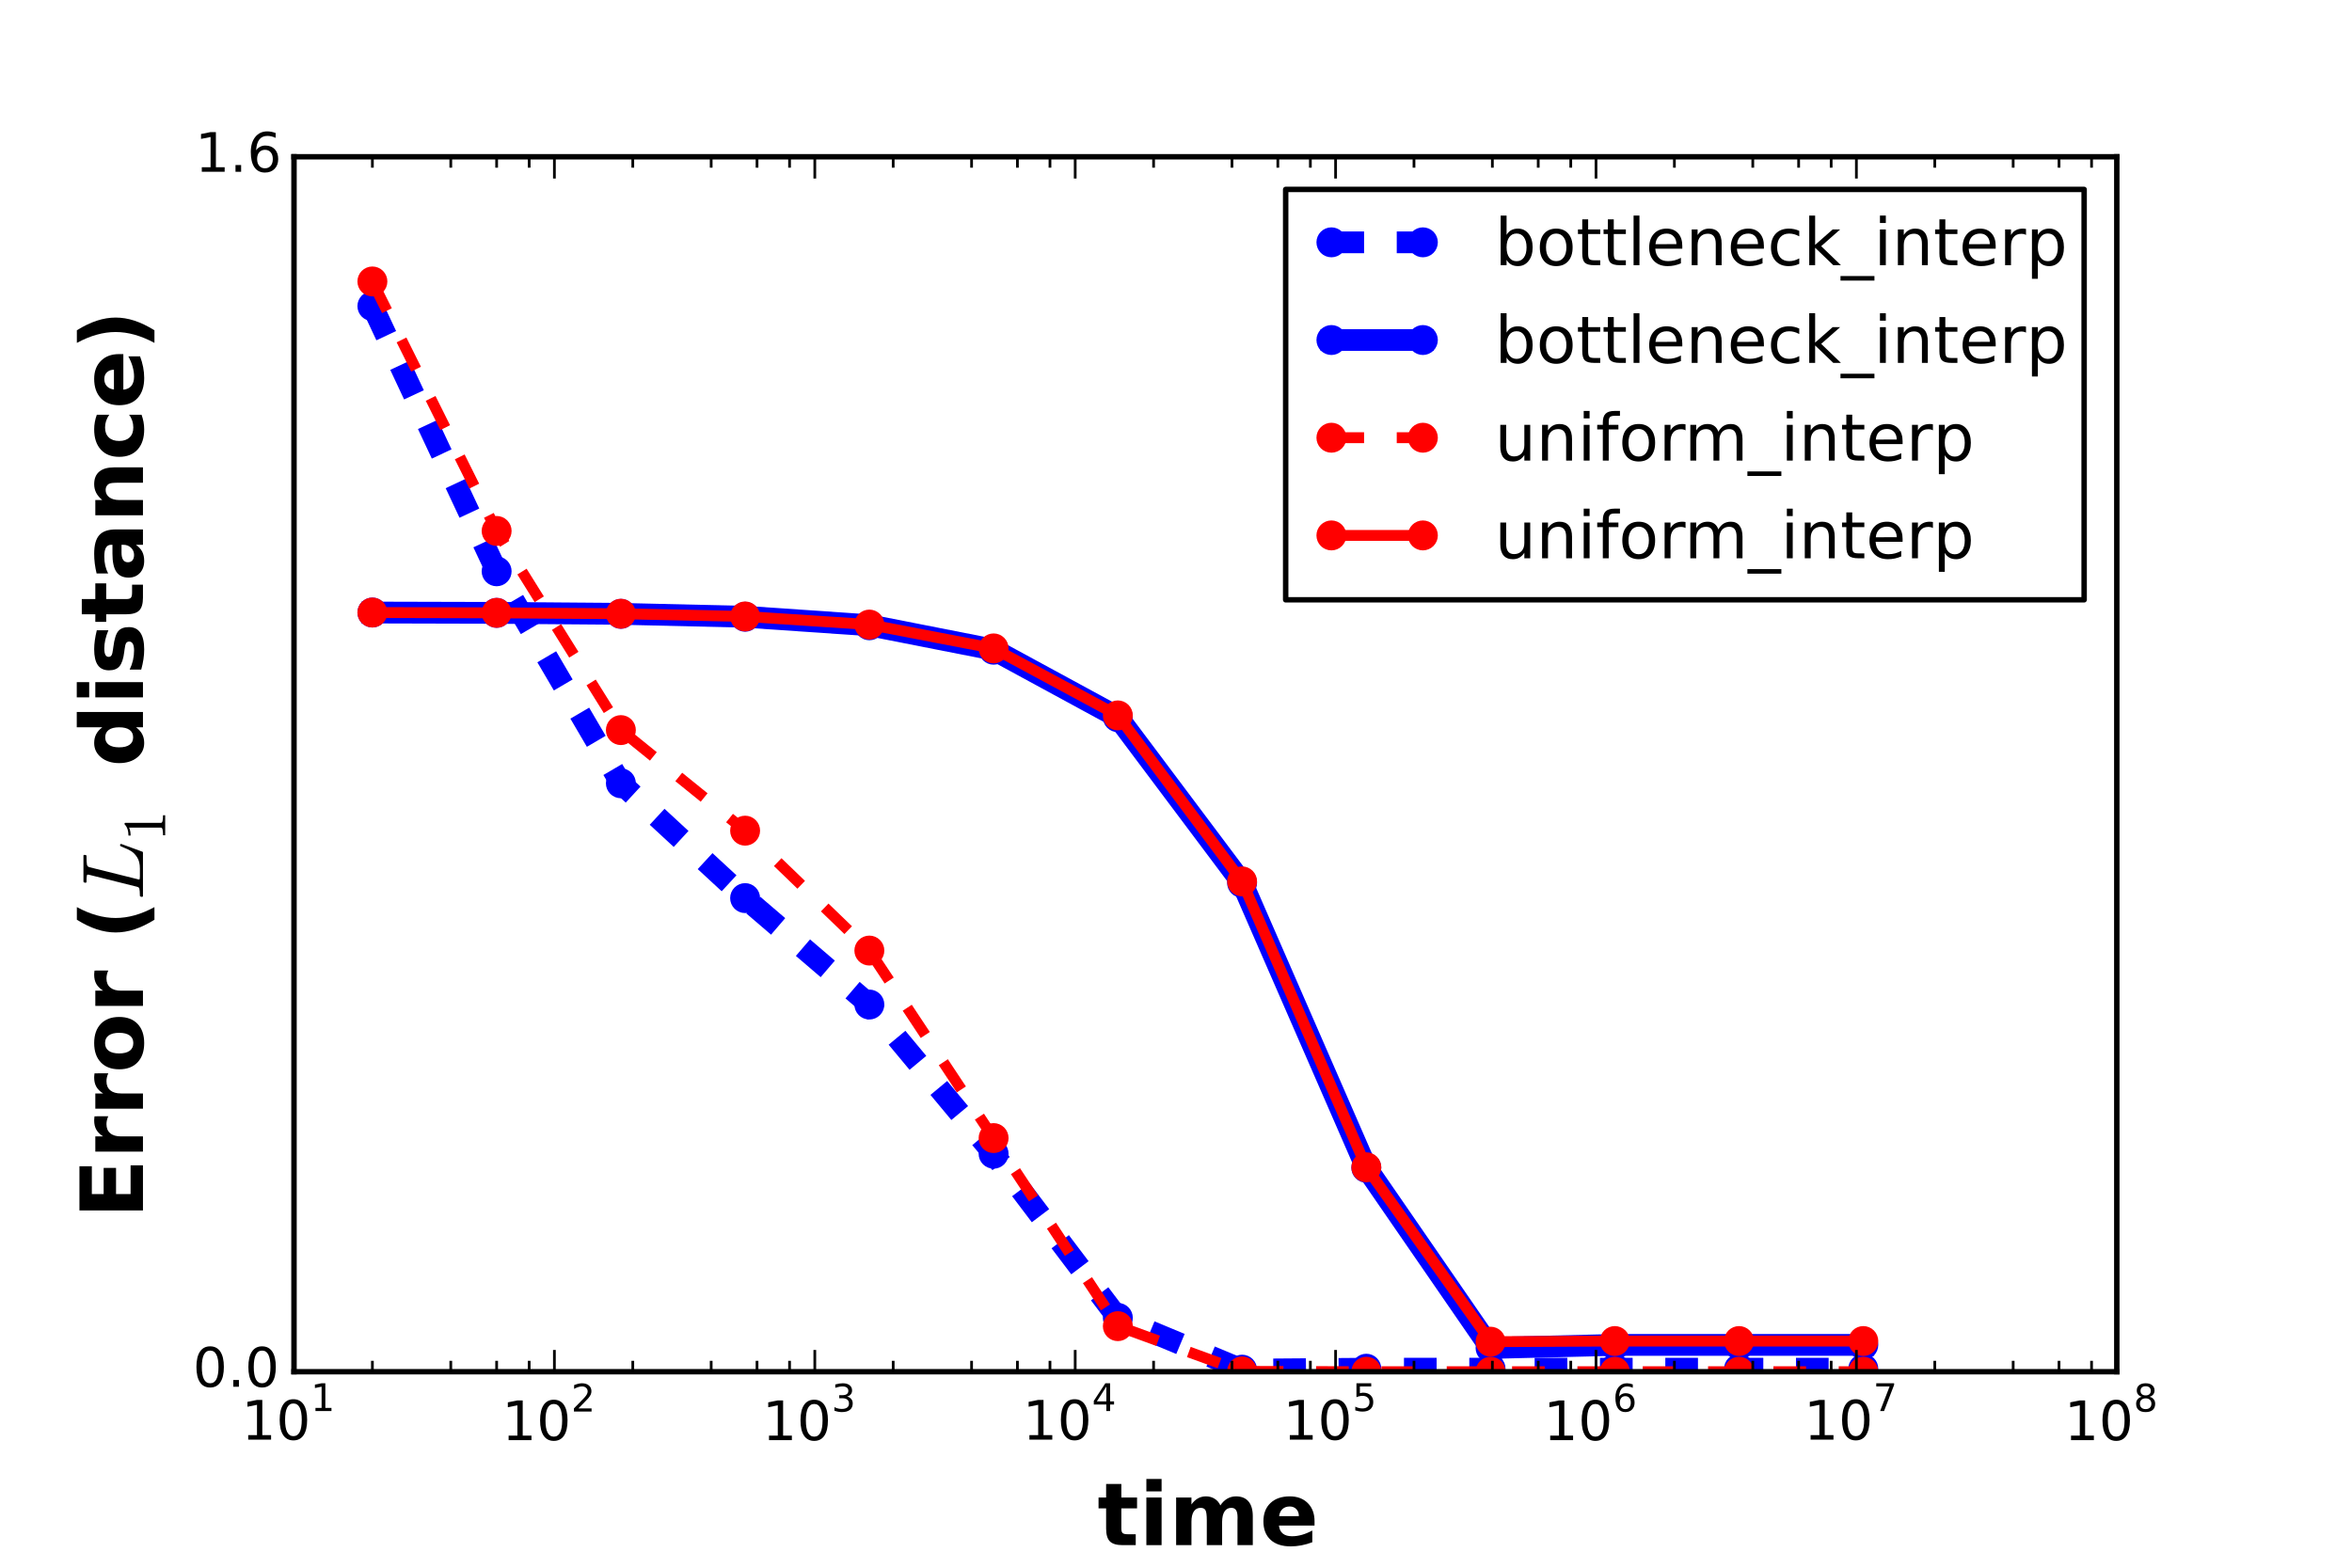 <?xml version="1.0" encoding="utf-8" standalone="no"?>
<!DOCTYPE svg PUBLIC "-//W3C//DTD SVG 1.1//EN"
  "http://www.w3.org/Graphics/SVG/1.1/DTD/svg11.dtd">
<!-- Created with matplotlib (http://matplotlib.org/) -->
<svg height="288pt" version="1.1" viewBox="0 0 432 288" width="432pt" xmlns="http://www.w3.org/2000/svg" xmlns:xlink="http://www.w3.org/1999/xlink">
 <defs>
  <style type="text/css">
*{stroke-linecap:butt;stroke-linejoin:round;}
  </style>
 </defs>
 <g id="figure_1">
  <g id="patch_1">
   <path d="
M0 288
L432 288
L432 0
L0 0
z
" style="fill:#ffffff;"/>
  </g>
  <g id="axes_1">
   <g id="patch_2">
    <path d="
M54 252
L388.8 252
L388.8 28.8
L54 28.8
z
" style="fill:none;"/>
   </g>
   <g id="line2d_1">
    <path clip-path="url(#p124b8dd147)" d="
M68.398 56.235
L91.218 104.952
L114.038 143.896
L136.858 164.991
L159.678 184.545
L182.498 211.951
L205.318 242.102
L228.138 251.622
L250.958 251.448
L273.778 251.448
L296.598 251.448
L319.418 251.448
L342.238 251.448" style="fill:none;stroke:#0000ff;stroke-dasharray:6,6;stroke-dashoffset:0.0;stroke-width:4;"/>
    <defs>
     <path d="
M0 2.5
C0.663 2.5 1.299 2.237 1.768 1.768
C2.237 1.299 2.5 0.663 2.5 0
C2.5 -0.663 2.237 -1.299 1.768 -1.768
C1.299 -2.237 0.663 -2.5 0 -2.5
C-0.663 -2.5 -1.299 -2.237 -1.768 -1.768
C-2.237 -1.299 -2.5 -0.663 -2.5 0
C-2.5 0.663 -2.237 1.299 -1.768 1.768
C-1.299 2.237 -0.663 2.5 0 2.5
z
" id="m34c7c9142c" style="stroke:#0000ff;stroke-width:0.5;"/>
    </defs>
    <g clip-path="url(#p124b8dd147)">
     <use style="fill:#0000ff;stroke:#0000ff;stroke-width:0.5;" x="68.398" xlink:href="#m34c7c9142c" y="56.235"/>
     <use style="fill:#0000ff;stroke:#0000ff;stroke-width:0.5;" x="91.218" xlink:href="#m34c7c9142c" y="104.952"/>
     <use style="fill:#0000ff;stroke:#0000ff;stroke-width:0.5;" x="114.038" xlink:href="#m34c7c9142c" y="143.896"/>
     <use style="fill:#0000ff;stroke:#0000ff;stroke-width:0.5;" x="136.858" xlink:href="#m34c7c9142c" y="164.991"/>
     <use style="fill:#0000ff;stroke:#0000ff;stroke-width:0.5;" x="159.678" xlink:href="#m34c7c9142c" y="184.545"/>
     <use style="fill:#0000ff;stroke:#0000ff;stroke-width:0.5;" x="182.498" xlink:href="#m34c7c9142c" y="211.951"/>
     <use style="fill:#0000ff;stroke:#0000ff;stroke-width:0.5;" x="205.318" xlink:href="#m34c7c9142c" y="242.102"/>
     <use style="fill:#0000ff;stroke:#0000ff;stroke-width:0.5;" x="228.138" xlink:href="#m34c7c9142c" y="251.622"/>
     <use style="fill:#0000ff;stroke:#0000ff;stroke-width:0.5;" x="250.958" xlink:href="#m34c7c9142c" y="251.448"/>
     <use style="fill:#0000ff;stroke:#0000ff;stroke-width:0.5;" x="273.778" xlink:href="#m34c7c9142c" y="251.448"/>
     <use style="fill:#0000ff;stroke:#0000ff;stroke-width:0.5;" x="296.598" xlink:href="#m34c7c9142c" y="251.448"/>
     <use style="fill:#0000ff;stroke:#0000ff;stroke-width:0.5;" x="319.418" xlink:href="#m34c7c9142c" y="251.448"/>
     <use style="fill:#0000ff;stroke:#0000ff;stroke-width:0.5;" x="342.238" xlink:href="#m34c7c9142c" y="251.448"/>
    </g>
   </g>
   <g id="line2d_2">
    <path clip-path="url(#p124b8dd147)" d="
M68.398 112.53
L91.218 112.59
L114.038 112.77
L136.858 113.304
L159.678 114.868
L182.498 119.358
L205.318 131.758
L228.138 162.186
L250.958 214.533
L273.778 247.634
L296.598 247.078
L319.418 247.077
L342.238 247.077" style="fill:none;stroke:#0000ff;stroke-linecap:square;stroke-width:4;"/>
    <g clip-path="url(#p124b8dd147)">
     <use style="fill:#0000ff;stroke:#0000ff;stroke-width:0.5;" x="68.398" xlink:href="#m34c7c9142c" y="112.53"/>
     <use style="fill:#0000ff;stroke:#0000ff;stroke-width:0.5;" x="91.218" xlink:href="#m34c7c9142c" y="112.59"/>
     <use style="fill:#0000ff;stroke:#0000ff;stroke-width:0.5;" x="114.038" xlink:href="#m34c7c9142c" y="112.77"/>
     <use style="fill:#0000ff;stroke:#0000ff;stroke-width:0.5;" x="136.858" xlink:href="#m34c7c9142c" y="113.304"/>
     <use style="fill:#0000ff;stroke:#0000ff;stroke-width:0.5;" x="159.678" xlink:href="#m34c7c9142c" y="114.868"/>
     <use style="fill:#0000ff;stroke:#0000ff;stroke-width:0.5;" x="182.498" xlink:href="#m34c7c9142c" y="119.358"/>
     <use style="fill:#0000ff;stroke:#0000ff;stroke-width:0.5;" x="205.318" xlink:href="#m34c7c9142c" y="131.758"/>
     <use style="fill:#0000ff;stroke:#0000ff;stroke-width:0.5;" x="228.138" xlink:href="#m34c7c9142c" y="162.186"/>
     <use style="fill:#0000ff;stroke:#0000ff;stroke-width:0.5;" x="250.958" xlink:href="#m34c7c9142c" y="214.533"/>
     <use style="fill:#0000ff;stroke:#0000ff;stroke-width:0.5;" x="273.778" xlink:href="#m34c7c9142c" y="247.634"/>
     <use style="fill:#0000ff;stroke:#0000ff;stroke-width:0.5;" x="296.598" xlink:href="#m34c7c9142c" y="247.078"/>
     <use style="fill:#0000ff;stroke:#0000ff;stroke-width:0.5;" x="319.418" xlink:href="#m34c7c9142c" y="247.077"/>
     <use style="fill:#0000ff;stroke:#0000ff;stroke-width:0.5;" x="342.238" xlink:href="#m34c7c9142c" y="247.077"/>
    </g>
   </g>
   <g id="line2d_3">
    <path clip-path="url(#p124b8dd147)" d="
M68.398 51.706
L91.218 97.541
L114.038 134.127
L136.858 152.602
L159.678 174.63
L182.498 209.077
L205.318 243.628
L228.138 251.936
L250.958 252
L273.778 252
L296.598 252
L319.418 252
L342.238 252" style="fill:none;stroke:#ff0000;stroke-dasharray:6,6;stroke-dashoffset:0.0;stroke-width:2;"/>
    <defs>
     <path d="
M0 2.5
C0.663 2.5 1.299 2.237 1.768 1.768
C2.237 1.299 2.5 0.663 2.5 0
C2.5 -0.663 2.237 -1.299 1.768 -1.768
C1.299 -2.237 0.663 -2.5 0 -2.5
C-0.663 -2.5 -1.299 -2.237 -1.768 -1.768
C-2.237 -1.299 -2.5 -0.663 -2.5 0
C-2.5 0.663 -2.237 1.299 -1.768 1.768
C-1.299 2.237 -0.663 2.5 0 2.5
z
" id="mf078505a85" style="stroke:#ff0000;stroke-width:0.5;"/>
    </defs>
    <g clip-path="url(#p124b8dd147)">
     <use style="fill:#ff0000;stroke:#ff0000;stroke-width:0.5;" x="68.398" xlink:href="#mf078505a85" y="51.706"/>
     <use style="fill:#ff0000;stroke:#ff0000;stroke-width:0.5;" x="91.218" xlink:href="#mf078505a85" y="97.541"/>
     <use style="fill:#ff0000;stroke:#ff0000;stroke-width:0.5;" x="114.038" xlink:href="#mf078505a85" y="134.127"/>
     <use style="fill:#ff0000;stroke:#ff0000;stroke-width:0.5;" x="136.858" xlink:href="#mf078505a85" y="152.602"/>
     <use style="fill:#ff0000;stroke:#ff0000;stroke-width:0.5;" x="159.678" xlink:href="#mf078505a85" y="174.63"/>
     <use style="fill:#ff0000;stroke:#ff0000;stroke-width:0.5;" x="182.498" xlink:href="#mf078505a85" y="209.077"/>
     <use style="fill:#ff0000;stroke:#ff0000;stroke-width:0.5;" x="205.318" xlink:href="#mf078505a85" y="243.628"/>
     <use style="fill:#ff0000;stroke:#ff0000;stroke-width:0.5;" x="228.138" xlink:href="#mf078505a85" y="251.936"/>
     <use style="fill:#ff0000;stroke:#ff0000;stroke-width:0.5;" x="250.958" xlink:href="#mf078505a85" y="252"/>
     <use style="fill:#ff0000;stroke:#ff0000;stroke-width:0.5;" x="273.778" xlink:href="#mf078505a85" y="252.0"/>
     <use style="fill:#ff0000;stroke:#ff0000;stroke-width:0.5;" x="296.598" xlink:href="#mf078505a85" y="252.0"/>
     <use style="fill:#ff0000;stroke:#ff0000;stroke-width:0.5;" x="319.418" xlink:href="#mf078505a85" y="252.0"/>
     <use style="fill:#ff0000;stroke:#ff0000;stroke-width:0.5;" x="342.238" xlink:href="#mf078505a85" y="252.0"/>
    </g>
   </g>
   <g id="line2d_4">
    <path clip-path="url(#p124b8dd147)" d="
M68.398 112.528
L91.218 112.584
L114.038 112.751
L136.858 113.251
L159.678 114.742
L182.498 119.118
L205.318 131.426
L228.138 161.923
L250.958 214.443
L273.778 246.482
L296.598 246.364
L319.418 246.364
L342.238 246.364" style="fill:none;stroke:#ff0000;stroke-linecap:square;stroke-width:2;"/>
    <g clip-path="url(#p124b8dd147)">
     <use style="fill:#ff0000;stroke:#ff0000;stroke-width:0.5;" x="68.398" xlink:href="#mf078505a85" y="112.528"/>
     <use style="fill:#ff0000;stroke:#ff0000;stroke-width:0.5;" x="91.218" xlink:href="#mf078505a85" y="112.584"/>
     <use style="fill:#ff0000;stroke:#ff0000;stroke-width:0.5;" x="114.038" xlink:href="#mf078505a85" y="112.751"/>
     <use style="fill:#ff0000;stroke:#ff0000;stroke-width:0.5;" x="136.858" xlink:href="#mf078505a85" y="113.251"/>
     <use style="fill:#ff0000;stroke:#ff0000;stroke-width:0.5;" x="159.678" xlink:href="#mf078505a85" y="114.742"/>
     <use style="fill:#ff0000;stroke:#ff0000;stroke-width:0.5;" x="182.498" xlink:href="#mf078505a85" y="119.118"/>
     <use style="fill:#ff0000;stroke:#ff0000;stroke-width:0.5;" x="205.318" xlink:href="#mf078505a85" y="131.426"/>
     <use style="fill:#ff0000;stroke:#ff0000;stroke-width:0.5;" x="228.138" xlink:href="#mf078505a85" y="161.923"/>
     <use style="fill:#ff0000;stroke:#ff0000;stroke-width:0.5;" x="250.958" xlink:href="#mf078505a85" y="214.443"/>
     <use style="fill:#ff0000;stroke:#ff0000;stroke-width:0.5;" x="273.778" xlink:href="#mf078505a85" y="246.482"/>
     <use style="fill:#ff0000;stroke:#ff0000;stroke-width:0.5;" x="296.598" xlink:href="#mf078505a85" y="246.364"/>
     <use style="fill:#ff0000;stroke:#ff0000;stroke-width:0.5;" x="319.418" xlink:href="#mf078505a85" y="246.364"/>
     <use style="fill:#ff0000;stroke:#ff0000;stroke-width:0.5;" x="342.238" xlink:href="#mf078505a85" y="246.364"/>
    </g>
   </g>
   <g id="patch_3">
    <path d="
M54 28.8
L388.8 28.8" style="fill:none;stroke:#000000;stroke-linecap:square;stroke-linejoin:miter;"/>
   </g>
   <g id="patch_4">
    <path d="
M388.8 252
L388.8 28.8" style="fill:none;stroke:#000000;stroke-linecap:square;stroke-linejoin:miter;"/>
   </g>
   <g id="patch_5">
    <path d="
M54 252
L388.8 252" style="fill:none;stroke:#000000;stroke-linecap:square;stroke-linejoin:miter;"/>
   </g>
   <g id="patch_6">
    <path d="
M54 252
L54 28.8" style="fill:none;stroke:#000000;stroke-linecap:square;stroke-linejoin:miter;"/>
   </g>
   <g id="matplotlib.axis_1">
    <g id="xtick_1">
     <g id="line2d_5">
      <defs>
       <path d="
M0 0
L0 -4" id="m93b0483c22" style="stroke:#000000;stroke-width:0.5;"/>
      </defs>
      <g>
       <use style="stroke:#000000;stroke-width:0.5;" x="54.0" xlink:href="#m93b0483c22" y="252.0"/>
      </g>
     </g>
     <g id="line2d_6">
      <defs>
       <path d="
M0 0
L0 4" id="m741efc42ff" style="stroke:#000000;stroke-width:0.5;"/>
      </defs>
      <g>
       <use style="stroke:#000000;stroke-width:0.5;" x="54.0" xlink:href="#m741efc42ff" y="28.8"/>
      </g>
     </g>
     <g id="text_1">
      <!-- $\mathdefault{10^{1}}$ -->
      <defs>
       <path d="
M31.781 66.406
Q24.172 66.406 20.328 58.906
Q16.5 51.422 16.5 36.375
Q16.5 21.391 20.328 13.891
Q24.172 6.391 31.781 6.391
Q39.453 6.391 43.281 13.891
Q47.125 21.391 47.125 36.375
Q47.125 51.422 43.281 58.906
Q39.453 66.406 31.781 66.406
M31.781 74.219
Q44.047 74.219 50.516 64.516
Q56.984 54.828 56.984 36.375
Q56.984 17.969 50.516 8.266
Q44.047 -1.422 31.781 -1.422
Q19.531 -1.422 13.062 8.266
Q6.594 17.969 6.594 36.375
Q6.594 54.828 13.062 64.516
Q19.531 74.219 31.781 74.219" id="BitstreamVeraSans-Roman-30"/>
       <path d="
M12.406 8.297
L28.516 8.297
L28.516 63.922
L10.984 60.406
L10.984 69.391
L28.422 72.906
L38.281 72.906
L38.281 8.297
L54.391 8.297
L54.391 0
L12.406 0
z
" id="BitstreamVeraSans-Roman-31"/>
      </defs>
      <g transform="translate(44.35 264.52)scale(0.1 -0.1)">
       <use transform="translate(0.0 0.466)" xlink:href="#BitstreamVeraSans-Roman-31"/>
       <use transform="translate(63.623 0.466)" xlink:href="#BitstreamVeraSans-Roman-30"/>
       <use transform="translate(127.246 52.966)scale(0.7)" xlink:href="#BitstreamVeraSans-Roman-31"/>
      </g>
     </g>
    </g>
    <g id="xtick_2">
     <g id="line2d_7">
      <g>
       <use style="stroke:#000000;stroke-width:0.5;" x="101.829" xlink:href="#m93b0483c22" y="252.0"/>
      </g>
     </g>
     <g id="line2d_8">
      <g>
       <use style="stroke:#000000;stroke-width:0.5;" x="101.829" xlink:href="#m741efc42ff" y="28.8"/>
      </g>
     </g>
     <g id="text_2">
      <!-- $\mathdefault{10^{2}}$ -->
      <defs>
       <path d="
M19.188 8.297
L53.609 8.297
L53.609 0
L7.328 0
L7.328 8.297
Q12.938 14.109 22.625 23.891
Q32.328 33.688 34.812 36.531
Q39.547 41.844 41.422 45.531
Q43.312 49.219 43.312 52.781
Q43.312 58.594 39.234 62.25
Q35.156 65.922 28.609 65.922
Q23.969 65.922 18.812 64.312
Q13.672 62.703 7.812 59.422
L7.812 69.391
Q13.766 71.781 18.938 73
Q24.125 74.219 28.422 74.219
Q39.75 74.219 46.484 68.547
Q53.219 62.891 53.219 53.422
Q53.219 48.922 51.531 44.891
Q49.859 40.875 45.406 35.406
Q44.188 33.984 37.641 27.219
Q31.109 20.453 19.188 8.297" id="BitstreamVeraSans-Roman-32"/>
      </defs>
      <g transform="translate(92.179 264.62)scale(0.1 -0.1)">
       <use transform="translate(0.0 0.547)" xlink:href="#BitstreamVeraSans-Roman-31"/>
       <use transform="translate(63.623 0.547)" xlink:href="#BitstreamVeraSans-Roman-30"/>
       <use transform="translate(127.246 53.047)scale(0.7)" xlink:href="#BitstreamVeraSans-Roman-32"/>
      </g>
     </g>
    </g>
    <g id="xtick_3">
     <g id="line2d_9">
      <g>
       <use style="stroke:#000000;stroke-width:0.5;" x="149.657" xlink:href="#m93b0483c22" y="252.0"/>
      </g>
     </g>
     <g id="line2d_10">
      <g>
       <use style="stroke:#000000;stroke-width:0.5;" x="149.657" xlink:href="#m741efc42ff" y="28.8"/>
      </g>
     </g>
     <g id="text_3">
      <!-- $\mathdefault{10^{3}}$ -->
      <defs>
       <path d="
M40.578 39.312
Q47.656 37.797 51.625 33
Q55.609 28.219 55.609 21.188
Q55.609 10.406 48.188 4.484
Q40.766 -1.422 27.094 -1.422
Q22.516 -1.422 17.656 -0.516
Q12.797 0.391 7.625 2.203
L7.625 11.719
Q11.719 9.328 16.594 8.109
Q21.484 6.891 26.812 6.891
Q36.078 6.891 40.938 10.547
Q45.797 14.203 45.797 21.188
Q45.797 27.641 41.281 31.266
Q36.766 34.906 28.719 34.906
L20.219 34.906
L20.219 43.016
L29.109 43.016
Q36.375 43.016 40.234 45.922
Q44.094 48.828 44.094 54.297
Q44.094 59.906 40.109 62.906
Q36.141 65.922 28.719 65.922
Q24.656 65.922 20.016 65.031
Q15.375 64.156 9.812 62.312
L9.812 71.094
Q15.438 72.656 20.344 73.438
Q25.25 74.219 29.594 74.219
Q40.828 74.219 47.359 69.109
Q53.906 64.016 53.906 55.328
Q53.906 49.266 50.438 45.094
Q46.969 40.922 40.578 39.312" id="BitstreamVeraSans-Roman-33"/>
      </defs>
      <g transform="translate(140.007 264.62)scale(0.1 -0.1)">
       <use transform="translate(0.0 0.547)" xlink:href="#BitstreamVeraSans-Roman-31"/>
       <use transform="translate(63.623 0.547)" xlink:href="#BitstreamVeraSans-Roman-30"/>
       <use transform="translate(127.246 53.047)scale(0.7)" xlink:href="#BitstreamVeraSans-Roman-33"/>
      </g>
     </g>
    </g>
    <g id="xtick_4">
     <g id="line2d_11">
      <g>
       <use style="stroke:#000000;stroke-width:0.5;" x="197.486" xlink:href="#m93b0483c22" y="252.0"/>
      </g>
     </g>
     <g id="line2d_12">
      <g>
       <use style="stroke:#000000;stroke-width:0.5;" x="197.486" xlink:href="#m741efc42ff" y="28.8"/>
      </g>
     </g>
     <g id="text_4">
      <!-- $\mathdefault{10^{4}}$ -->
      <defs>
       <path d="
M37.797 64.312
L12.891 25.391
L37.797 25.391
z

M35.203 72.906
L47.609 72.906
L47.609 25.391
L58.016 25.391
L58.016 17.188
L47.609 17.188
L47.609 0
L37.797 0
L37.797 17.188
L4.891 17.188
L4.891 26.703
z
" id="BitstreamVeraSans-Roman-34"/>
      </defs>
      <g transform="translate(187.836 264.52)scale(0.1 -0.1)">
       <use transform="translate(0.0 0.466)" xlink:href="#BitstreamVeraSans-Roman-31"/>
       <use transform="translate(63.623 0.466)" xlink:href="#BitstreamVeraSans-Roman-30"/>
       <use transform="translate(127.246 52.966)scale(0.7)" xlink:href="#BitstreamVeraSans-Roman-34"/>
      </g>
     </g>
    </g>
    <g id="xtick_5">
     <g id="line2d_13">
      <g>
       <use style="stroke:#000000;stroke-width:0.5;" x="245.314" xlink:href="#m93b0483c22" y="252.0"/>
      </g>
     </g>
     <g id="line2d_14">
      <g>
       <use style="stroke:#000000;stroke-width:0.5;" x="245.314" xlink:href="#m741efc42ff" y="28.8"/>
      </g>
     </g>
     <g id="text_5">
      <!-- $\mathdefault{10^{5}}$ -->
      <defs>
       <path d="
M10.797 72.906
L49.516 72.906
L49.516 64.594
L19.828 64.594
L19.828 46.734
Q21.969 47.469 24.109 47.828
Q26.266 48.188 28.422 48.188
Q40.625 48.188 47.75 41.5
Q54.891 34.812 54.891 23.391
Q54.891 11.625 47.562 5.094
Q40.234 -1.422 26.906 -1.422
Q22.312 -1.422 17.547 -0.641
Q12.797 0.141 7.719 1.703
L7.719 11.625
Q12.109 9.234 16.797 8.062
Q21.484 6.891 26.703 6.891
Q35.156 6.891 40.078 11.328
Q45.016 15.766 45.016 23.391
Q45.016 31 40.078 35.438
Q35.156 39.891 26.703 39.891
Q22.75 39.891 18.812 39.016
Q14.891 38.141 10.797 36.281
z
" id="BitstreamVeraSans-Roman-35"/>
      </defs>
      <g transform="translate(235.664 264.52)scale(0.1 -0.1)">
       <use transform="translate(0.0 0.466)" xlink:href="#BitstreamVeraSans-Roman-31"/>
       <use transform="translate(63.623 0.466)" xlink:href="#BitstreamVeraSans-Roman-30"/>
       <use transform="translate(127.246 52.966)scale(0.7)" xlink:href="#BitstreamVeraSans-Roman-35"/>
      </g>
     </g>
    </g>
    <g id="xtick_6">
     <g id="line2d_15">
      <g>
       <use style="stroke:#000000;stroke-width:0.5;" x="293.143" xlink:href="#m93b0483c22" y="252.0"/>
      </g>
     </g>
     <g id="line2d_16">
      <g>
       <use style="stroke:#000000;stroke-width:0.5;" x="293.143" xlink:href="#m741efc42ff" y="28.8"/>
      </g>
     </g>
     <g id="text_6">
      <!-- $\mathdefault{10^{6}}$ -->
      <defs>
       <path d="
M33.016 40.375
Q26.375 40.375 22.484 35.828
Q18.609 31.297 18.609 23.391
Q18.609 15.531 22.484 10.953
Q26.375 6.391 33.016 6.391
Q39.656 6.391 43.531 10.953
Q47.406 15.531 47.406 23.391
Q47.406 31.297 43.531 35.828
Q39.656 40.375 33.016 40.375
M52.594 71.297
L52.594 62.312
Q48.875 64.062 45.094 64.984
Q41.312 65.922 37.594 65.922
Q27.828 65.922 22.672 59.328
Q17.531 52.734 16.797 39.406
Q19.672 43.656 24.016 45.922
Q28.375 48.188 33.594 48.188
Q44.578 48.188 50.953 41.516
Q57.328 34.859 57.328 23.391
Q57.328 12.156 50.688 5.359
Q44.047 -1.422 33.016 -1.422
Q20.359 -1.422 13.672 8.266
Q6.984 17.969 6.984 36.375
Q6.984 53.656 15.188 63.938
Q23.391 74.219 37.203 74.219
Q40.922 74.219 44.703 73.484
Q48.484 72.75 52.594 71.297" id="BitstreamVeraSans-Roman-36"/>
      </defs>
      <g transform="translate(283.493 264.62)scale(0.1 -0.1)">
       <use transform="translate(0.0 0.547)" xlink:href="#BitstreamVeraSans-Roman-31"/>
       <use transform="translate(63.623 0.547)" xlink:href="#BitstreamVeraSans-Roman-30"/>
       <use transform="translate(127.246 53.047)scale(0.7)" xlink:href="#BitstreamVeraSans-Roman-36"/>
      </g>
     </g>
    </g>
    <g id="xtick_7">
     <g id="line2d_17">
      <g>
       <use style="stroke:#000000;stroke-width:0.5;" x="340.971" xlink:href="#m93b0483c22" y="252.0"/>
      </g>
     </g>
     <g id="line2d_18">
      <g>
       <use style="stroke:#000000;stroke-width:0.5;" x="340.971" xlink:href="#m741efc42ff" y="28.8"/>
      </g>
     </g>
     <g id="text_7">
      <!-- $\mathdefault{10^{7}}$ -->
      <defs>
       <path d="
M8.203 72.906
L55.078 72.906
L55.078 68.703
L28.609 0
L18.312 0
L43.219 64.594
L8.203 64.594
z
" id="BitstreamVeraSans-Roman-37"/>
      </defs>
      <g transform="translate(331.321 264.52)scale(0.1 -0.1)">
       <use transform="translate(0.0 0.466)" xlink:href="#BitstreamVeraSans-Roman-31"/>
       <use transform="translate(63.623 0.466)" xlink:href="#BitstreamVeraSans-Roman-30"/>
       <use transform="translate(127.246 52.966)scale(0.7)" xlink:href="#BitstreamVeraSans-Roman-37"/>
      </g>
     </g>
    </g>
    <g id="xtick_8">
     <g id="line2d_19">
      <g>
       <use style="stroke:#000000;stroke-width:0.5;" x="388.8" xlink:href="#m93b0483c22" y="252.0"/>
      </g>
     </g>
     <g id="line2d_20">
      <g>
       <use style="stroke:#000000;stroke-width:0.5;" x="388.8" xlink:href="#m741efc42ff" y="28.8"/>
      </g>
     </g>
     <g id="text_8">
      <!-- $\mathdefault{10^{8}}$ -->
      <defs>
       <path d="
M31.781 34.625
Q24.75 34.625 20.719 30.859
Q16.703 27.094 16.703 20.516
Q16.703 13.922 20.719 10.156
Q24.75 6.391 31.781 6.391
Q38.812 6.391 42.859 10.172
Q46.922 13.969 46.922 20.516
Q46.922 27.094 42.891 30.859
Q38.875 34.625 31.781 34.625
M21.922 38.812
Q15.578 40.375 12.031 44.719
Q8.5 49.078 8.5 55.328
Q8.5 64.062 14.719 69.141
Q20.953 74.219 31.781 74.219
Q42.672 74.219 48.875 69.141
Q55.078 64.062 55.078 55.328
Q55.078 49.078 51.531 44.719
Q48 40.375 41.703 38.812
Q48.828 37.156 52.797 32.312
Q56.781 27.484 56.781 20.516
Q56.781 9.906 50.312 4.234
Q43.844 -1.422 31.781 -1.422
Q19.734 -1.422 13.25 4.234
Q6.781 9.906 6.781 20.516
Q6.781 27.484 10.781 32.312
Q14.797 37.156 21.922 38.812
M18.312 54.391
Q18.312 48.734 21.844 45.562
Q25.391 42.391 31.781 42.391
Q38.141 42.391 41.719 45.562
Q45.312 48.734 45.312 54.391
Q45.312 60.062 41.719 63.234
Q38.141 66.406 31.781 66.406
Q25.391 66.406 21.844 63.234
Q18.312 60.062 18.312 54.391" id="BitstreamVeraSans-Roman-38"/>
      </defs>
      <g transform="translate(379.15 264.62)scale(0.1 -0.1)">
       <use transform="translate(0.0 0.547)" xlink:href="#BitstreamVeraSans-Roman-31"/>
       <use transform="translate(63.623 0.547)" xlink:href="#BitstreamVeraSans-Roman-30"/>
       <use transform="translate(127.246 53.047)scale(0.7)" xlink:href="#BitstreamVeraSans-Roman-38"/>
      </g>
     </g>
    </g>
    <g id="xtick_9">
     <g id="line2d_21">
      <defs>
       <path d="
M0 0
L0 -2" id="m177f7580d0" style="stroke:#000000;stroke-width:0.5;"/>
      </defs>
      <g>
       <use style="stroke:#000000;stroke-width:0.5;" x="68.398" xlink:href="#m177f7580d0" y="252.0"/>
      </g>
     </g>
     <g id="line2d_22">
      <defs>
       <path d="
M0 0
L0 2" id="m5284c7e2a0" style="stroke:#000000;stroke-width:0.5;"/>
      </defs>
      <g>
       <use style="stroke:#000000;stroke-width:0.5;" x="68.398" xlink:href="#m5284c7e2a0" y="28.8"/>
      </g>
     </g>
    </g>
    <g id="xtick_10">
     <g id="line2d_23">
      <g>
       <use style="stroke:#000000;stroke-width:0.5;" x="82.796" xlink:href="#m177f7580d0" y="252.0"/>
      </g>
     </g>
     <g id="line2d_24">
      <g>
       <use style="stroke:#000000;stroke-width:0.5;" x="82.796" xlink:href="#m5284c7e2a0" y="28.8"/>
      </g>
     </g>
    </g>
    <g id="xtick_11">
     <g id="line2d_25">
      <g>
       <use style="stroke:#000000;stroke-width:0.5;" x="91.218" xlink:href="#m177f7580d0" y="252.0"/>
      </g>
     </g>
     <g id="line2d_26">
      <g>
       <use style="stroke:#000000;stroke-width:0.5;" x="91.218" xlink:href="#m5284c7e2a0" y="28.8"/>
      </g>
     </g>
    </g>
    <g id="xtick_12">
     <g id="line2d_27">
      <g>
       <use style="stroke:#000000;stroke-width:0.5;" x="97.194" xlink:href="#m177f7580d0" y="252.0"/>
      </g>
     </g>
     <g id="line2d_28">
      <g>
       <use style="stroke:#000000;stroke-width:0.5;" x="97.194" xlink:href="#m5284c7e2a0" y="28.8"/>
      </g>
     </g>
    </g>
    <g id="xtick_13">
     <g id="line2d_29">
      <g>
       <use style="stroke:#000000;stroke-width:0.5;" x="116.226" xlink:href="#m177f7580d0" y="252.0"/>
      </g>
     </g>
     <g id="line2d_30">
      <g>
       <use style="stroke:#000000;stroke-width:0.5;" x="116.226" xlink:href="#m5284c7e2a0" y="28.8"/>
      </g>
     </g>
    </g>
    <g id="xtick_14">
     <g id="line2d_31">
      <g>
       <use style="stroke:#000000;stroke-width:0.5;" x="130.624" xlink:href="#m177f7580d0" y="252.0"/>
      </g>
     </g>
     <g id="line2d_32">
      <g>
       <use style="stroke:#000000;stroke-width:0.5;" x="130.624" xlink:href="#m5284c7e2a0" y="28.8"/>
      </g>
     </g>
    </g>
    <g id="xtick_15">
     <g id="line2d_33">
      <g>
       <use style="stroke:#000000;stroke-width:0.5;" x="139.046" xlink:href="#m177f7580d0" y="252.0"/>
      </g>
     </g>
     <g id="line2d_34">
      <g>
       <use style="stroke:#000000;stroke-width:0.5;" x="139.046" xlink:href="#m5284c7e2a0" y="28.8"/>
      </g>
     </g>
    </g>
    <g id="xtick_16">
     <g id="line2d_35">
      <g>
       <use style="stroke:#000000;stroke-width:0.5;" x="145.022" xlink:href="#m177f7580d0" y="252.0"/>
      </g>
     </g>
     <g id="line2d_36">
      <g>
       <use style="stroke:#000000;stroke-width:0.5;" x="145.022" xlink:href="#m5284c7e2a0" y="28.8"/>
      </g>
     </g>
    </g>
    <g id="xtick_17">
     <g id="line2d_37">
      <g>
       <use style="stroke:#000000;stroke-width:0.5;" x="164.055" xlink:href="#m177f7580d0" y="252.0"/>
      </g>
     </g>
     <g id="line2d_38">
      <g>
       <use style="stroke:#000000;stroke-width:0.5;" x="164.055" xlink:href="#m5284c7e2a0" y="28.8"/>
      </g>
     </g>
    </g>
    <g id="xtick_18">
     <g id="line2d_39">
      <g>
       <use style="stroke:#000000;stroke-width:0.5;" x="178.453" xlink:href="#m177f7580d0" y="252.0"/>
      </g>
     </g>
     <g id="line2d_40">
      <g>
       <use style="stroke:#000000;stroke-width:0.5;" x="178.453" xlink:href="#m5284c7e2a0" y="28.8"/>
      </g>
     </g>
    </g>
    <g id="xtick_19">
     <g id="line2d_41">
      <g>
       <use style="stroke:#000000;stroke-width:0.5;" x="186.875" xlink:href="#m177f7580d0" y="252.0"/>
      </g>
     </g>
     <g id="line2d_42">
      <g>
       <use style="stroke:#000000;stroke-width:0.5;" x="186.875" xlink:href="#m5284c7e2a0" y="28.8"/>
      </g>
     </g>
    </g>
    <g id="xtick_20">
     <g id="line2d_43">
      <g>
       <use style="stroke:#000000;stroke-width:0.5;" x="192.851" xlink:href="#m177f7580d0" y="252.0"/>
      </g>
     </g>
     <g id="line2d_44">
      <g>
       <use style="stroke:#000000;stroke-width:0.5;" x="192.851" xlink:href="#m5284c7e2a0" y="28.8"/>
      </g>
     </g>
    </g>
    <g id="xtick_21">
     <g id="line2d_45">
      <g>
       <use style="stroke:#000000;stroke-width:0.5;" x="211.884" xlink:href="#m177f7580d0" y="252.0"/>
      </g>
     </g>
     <g id="line2d_46">
      <g>
       <use style="stroke:#000000;stroke-width:0.5;" x="211.884" xlink:href="#m5284c7e2a0" y="28.8"/>
      </g>
     </g>
    </g>
    <g id="xtick_22">
     <g id="line2d_47">
      <g>
       <use style="stroke:#000000;stroke-width:0.5;" x="226.281" xlink:href="#m177f7580d0" y="252.0"/>
      </g>
     </g>
     <g id="line2d_48">
      <g>
       <use style="stroke:#000000;stroke-width:0.5;" x="226.281" xlink:href="#m5284c7e2a0" y="28.8"/>
      </g>
     </g>
    </g>
    <g id="xtick_23">
     <g id="line2d_49">
      <g>
       <use style="stroke:#000000;stroke-width:0.5;" x="234.704" xlink:href="#m177f7580d0" y="252.0"/>
      </g>
     </g>
     <g id="line2d_50">
      <g>
       <use style="stroke:#000000;stroke-width:0.5;" x="234.704" xlink:href="#m5284c7e2a0" y="28.8"/>
      </g>
     </g>
    </g>
    <g id="xtick_24">
     <g id="line2d_51">
      <g>
       <use style="stroke:#000000;stroke-width:0.5;" x="240.679" xlink:href="#m177f7580d0" y="252.0"/>
      </g>
     </g>
     <g id="line2d_52">
      <g>
       <use style="stroke:#000000;stroke-width:0.5;" x="240.679" xlink:href="#m5284c7e2a0" y="28.8"/>
      </g>
     </g>
    </g>
    <g id="xtick_25">
     <g id="line2d_53">
      <g>
       <use style="stroke:#000000;stroke-width:0.5;" x="259.712" xlink:href="#m177f7580d0" y="252.0"/>
      </g>
     </g>
     <g id="line2d_54">
      <g>
       <use style="stroke:#000000;stroke-width:0.5;" x="259.712" xlink:href="#m5284c7e2a0" y="28.8"/>
      </g>
     </g>
    </g>
    <g id="xtick_26">
     <g id="line2d_55">
      <g>
       <use style="stroke:#000000;stroke-width:0.5;" x="274.11" xlink:href="#m177f7580d0" y="252.0"/>
      </g>
     </g>
     <g id="line2d_56">
      <g>
       <use style="stroke:#000000;stroke-width:0.5;" x="274.11" xlink:href="#m5284c7e2a0" y="28.8"/>
      </g>
     </g>
    </g>
    <g id="xtick_27">
     <g id="line2d_57">
      <g>
       <use style="stroke:#000000;stroke-width:0.5;" x="282.532" xlink:href="#m177f7580d0" y="252.0"/>
      </g>
     </g>
     <g id="line2d_58">
      <g>
       <use style="stroke:#000000;stroke-width:0.5;" x="282.532" xlink:href="#m5284c7e2a0" y="28.8"/>
      </g>
     </g>
    </g>
    <g id="xtick_28">
     <g id="line2d_59">
      <g>
       <use style="stroke:#000000;stroke-width:0.5;" x="288.508" xlink:href="#m177f7580d0" y="252.0"/>
      </g>
     </g>
     <g id="line2d_60">
      <g>
       <use style="stroke:#000000;stroke-width:0.5;" x="288.508" xlink:href="#m5284c7e2a0" y="28.8"/>
      </g>
     </g>
    </g>
    <g id="xtick_29">
     <g id="line2d_61">
      <g>
       <use style="stroke:#000000;stroke-width:0.5;" x="307.541" xlink:href="#m177f7580d0" y="252.0"/>
      </g>
     </g>
     <g id="line2d_62">
      <g>
       <use style="stroke:#000000;stroke-width:0.5;" x="307.541" xlink:href="#m5284c7e2a0" y="28.8"/>
      </g>
     </g>
    </g>
    <g id="xtick_30">
     <g id="line2d_63">
      <g>
       <use style="stroke:#000000;stroke-width:0.5;" x="321.939" xlink:href="#m177f7580d0" y="252.0"/>
      </g>
     </g>
     <g id="line2d_64">
      <g>
       <use style="stroke:#000000;stroke-width:0.5;" x="321.939" xlink:href="#m5284c7e2a0" y="28.8"/>
      </g>
     </g>
    </g>
    <g id="xtick_31">
     <g id="line2d_65">
      <g>
       <use style="stroke:#000000;stroke-width:0.5;" x="330.361" xlink:href="#m177f7580d0" y="252.0"/>
      </g>
     </g>
     <g id="line2d_66">
      <g>
       <use style="stroke:#000000;stroke-width:0.5;" x="330.361" xlink:href="#m5284c7e2a0" y="28.8"/>
      </g>
     </g>
    </g>
    <g id="xtick_32">
     <g id="line2d_67">
      <g>
       <use style="stroke:#000000;stroke-width:0.5;" x="336.336" xlink:href="#m177f7580d0" y="252.0"/>
      </g>
     </g>
     <g id="line2d_68">
      <g>
       <use style="stroke:#000000;stroke-width:0.5;" x="336.336" xlink:href="#m5284c7e2a0" y="28.8"/>
      </g>
     </g>
    </g>
    <g id="xtick_33">
     <g id="line2d_69">
      <g>
       <use style="stroke:#000000;stroke-width:0.5;" x="355.369" xlink:href="#m177f7580d0" y="252.0"/>
      </g>
     </g>
     <g id="line2d_70">
      <g>
       <use style="stroke:#000000;stroke-width:0.5;" x="355.369" xlink:href="#m5284c7e2a0" y="28.8"/>
      </g>
     </g>
    </g>
    <g id="xtick_34">
     <g id="line2d_71">
      <g>
       <use style="stroke:#000000;stroke-width:0.5;" x="369.767" xlink:href="#m177f7580d0" y="252.0"/>
      </g>
     </g>
     <g id="line2d_72">
      <g>
       <use style="stroke:#000000;stroke-width:0.5;" x="369.767" xlink:href="#m5284c7e2a0" y="28.8"/>
      </g>
     </g>
    </g>
    <g id="xtick_35">
     <g id="line2d_73">
      <g>
       <use style="stroke:#000000;stroke-width:0.5;" x="378.189" xlink:href="#m177f7580d0" y="252.0"/>
      </g>
     </g>
     <g id="line2d_74">
      <g>
       <use style="stroke:#000000;stroke-width:0.5;" x="378.189" xlink:href="#m5284c7e2a0" y="28.8"/>
      </g>
     </g>
    </g>
    <g id="xtick_36">
     <g id="line2d_75">
      <g>
       <use style="stroke:#000000;stroke-width:0.5;" x="384.165" xlink:href="#m177f7580d0" y="252.0"/>
      </g>
     </g>
     <g id="line2d_76">
      <g>
       <use style="stroke:#000000;stroke-width:0.5;" x="384.165" xlink:href="#m5284c7e2a0" y="28.8"/>
      </g>
     </g>
    </g>
    <g id="text_9">
     <!-- time -->
     <defs>
      <path d="
M8.406 54.688
L25.875 54.688
L25.875 0
L8.406 0
z

M8.406 75.984
L25.875 75.984
L25.875 61.719
L8.406 61.719
z
" id="BitstreamVeraSans-Bold-69"/>
      <path d="
M27.484 70.219
L27.484 54.688
L45.516 54.688
L45.516 42.188
L27.484 42.188
L27.484 19
Q27.484 15.188 29 13.844
Q30.516 12.5 35.016 12.5
L44 12.5
L44 0
L29 0
Q18.656 0 14.328 4.312
Q10.016 8.641 10.016 19
L10.016 42.188
L1.312 42.188
L1.312 54.688
L10.016 54.688
L10.016 70.219
z
" id="BitstreamVeraSans-Bold-74"/>
      <path d="
M59.078 45.609
Q62.406 50.688 66.969 53.344
Q71.531 56 77 56
Q86.422 56 91.359 50.188
Q96.297 44.391 96.297 33.297
L96.297 0
L78.719 0
L78.719 28.516
Q78.766 29.156 78.781 29.828
Q78.812 30.516 78.812 31.781
Q78.812 37.594 77.094 40.203
Q75.391 42.828 71.578 42.828
Q66.609 42.828 63.891 38.719
Q61.188 34.625 61.078 26.859
L61.078 0
L43.5 0
L43.5 28.516
Q43.5 37.594 41.938 40.203
Q40.375 42.828 36.375 42.828
Q31.344 42.828 28.609 38.703
Q25.875 34.578 25.875 26.906
L25.875 0
L8.297 0
L8.297 54.688
L25.875 54.688
L25.875 46.688
Q29.109 51.312 33.281 53.656
Q37.453 56 42.484 56
Q48.141 56 52.484 53.266
Q56.844 50.531 59.078 45.609" id="BitstreamVeraSans-Bold-6d"/>
      <path d="
M62.984 27.484
L62.984 22.516
L22.125 22.516
Q22.75 16.359 26.562 13.281
Q30.375 10.203 37.203 10.203
Q42.719 10.203 48.5 11.844
Q54.297 13.484 60.406 16.797
L60.406 3.328
Q54.203 0.984 48 -0.219
Q41.797 -1.422 35.594 -1.422
Q20.75 -1.422 12.516 6.125
Q4.297 13.672 4.297 27.297
Q4.297 40.672 12.375 48.328
Q20.453 56 34.625 56
Q47.516 56 55.25 48.234
Q62.984 40.484 62.984 27.484
M45.016 33.297
Q45.016 38.281 42.109 41.328
Q39.203 44.391 34.516 44.391
Q29.438 44.391 26.266 41.531
Q23.094 38.672 22.312 33.297
z
" id="BitstreamVeraSans-Bold-65"/>
     </defs>
     <g transform="translate(201.564 283.858)scale(0.16 -0.16)">
      <use xlink:href="#BitstreamVeraSans-Bold-74"/>
      <use x="47.803" xlink:href="#BitstreamVeraSans-Bold-69"/>
      <use x="82.08" xlink:href="#BitstreamVeraSans-Bold-6d"/>
      <use x="186.279" xlink:href="#BitstreamVeraSans-Bold-65"/>
     </g>
    </g>
   </g>
   <g id="matplotlib.axis_2">
    <g id="ytick_1">
     <g id="line2d_77">
      <defs>
       <path d="
M0 0
L4 0" id="m728421d6d4" style="stroke:#000000;stroke-width:0.5;"/>
      </defs>
      <g>
       <use style="stroke:#000000;stroke-width:0.5;" x="54.0" xlink:href="#m728421d6d4" y="252.0"/>
      </g>
     </g>
     <g id="line2d_78">
      <defs>
       <path d="
M0 0
L-4 0" id="mcb0005524f" style="stroke:#000000;stroke-width:0.5;"/>
      </defs>
      <g>
       <use style="stroke:#000000;stroke-width:0.5;" x="388.8" xlink:href="#mcb0005524f" y="252.0"/>
      </g>
     </g>
     <g id="text_10">
      <!-- 0.0 -->
      <defs>
       <path d="
M10.688 12.406
L21 12.406
L21 0
L10.688 0
z
" id="BitstreamVeraSans-Roman-2e"/>
      </defs>
      <g transform="translate(35.42 254.759)scale(0.1 -0.1)">
       <use xlink:href="#BitstreamVeraSans-Roman-30"/>
       <use x="63.623" xlink:href="#BitstreamVeraSans-Roman-2e"/>
       <use x="95.41" xlink:href="#BitstreamVeraSans-Roman-30"/>
      </g>
     </g>
    </g>
    <g id="ytick_2">
     <g id="line2d_79">
      <g>
       <use style="stroke:#000000;stroke-width:0.5;" x="54.0" xlink:href="#m728421d6d4" y="28.8"/>
      </g>
     </g>
     <g id="line2d_80">
      <g>
       <use style="stroke:#000000;stroke-width:0.5;" x="388.8" xlink:href="#mcb0005524f" y="28.8"/>
      </g>
     </g>
     <g id="text_11">
      <!-- 1.6 -->
      <g transform="translate(35.825 31.559)scale(0.1 -0.1)">
       <use xlink:href="#BitstreamVeraSans-Roman-31"/>
       <use x="63.623" xlink:href="#BitstreamVeraSans-Roman-2e"/>
       <use x="95.41" xlink:href="#BitstreamVeraSans-Roman-36"/>
      </g>
     </g>
    </g>
    <g id="text_12">
     <!-- Error ($L_1$ distance) -->
     <defs>
      <path d="
M9.281 0
L9.281 3.516
Q21.781 3.516 21.781 6.688
L21.781 59.188
Q16.609 56.688 8.688 56.688
L8.688 60.203
Q20.953 60.203 27.203 66.609
L28.609 66.609
Q28.953 66.609 29.266 66.328
Q29.594 66.062 29.594 65.719
L29.594 6.688
Q29.594 3.516 42.094 3.516
L42.094 0
z
" id="Cmr10-31"/>
      <path d="
M32.906 24.609
Q27.438 24.609 24.672 22.75
Q21.922 20.906 21.922 17.281
Q21.922 13.969 24.141 12.078
Q26.375 10.203 30.328 10.203
Q35.25 10.203 38.625 13.734
Q42 17.281 42 22.609
L42 24.609
z

M59.625 31.203
L59.625 0
L42 0
L42 8.109
Q38.484 3.125 34.078 0.844
Q29.688 -1.422 23.391 -1.422
Q14.891 -1.422 9.594 3.531
Q4.297 8.5 4.297 16.406
Q4.297 26.031 10.906 30.516
Q17.531 35.016 31.688 35.016
L42 35.016
L42 36.375
Q42 40.531 38.719 42.453
Q35.453 44.391 28.516 44.391
Q22.906 44.391 18.062 43.266
Q13.234 42.141 9.078 39.891
L9.078 53.219
Q14.703 54.594 20.359 55.297
Q26.031 56 31.688 56
Q46.484 56 53.047 50.172
Q59.625 44.344 59.625 31.203" id="BitstreamVeraSans-Bold-61"/>
      <path d="
M4.688 0
Q3.719 0 3.719 1.312
Q3.766 1.562 3.906 2.172
Q4.047 2.781 4.312 3.141
Q4.594 3.516 4.984 3.516
Q11.078 3.516 13.484 4.203
Q14.797 4.641 15.375 6.891
L29.109 61.812
Q29.297 62.797 29.297 63.188
Q29.297 64.266 28.078 64.406
Q26.219 64.797 20.906 64.797
Q19.922 64.797 19.922 66.109
Q20.266 67.391 20.453 67.844
Q20.656 68.312 21.578 68.312
L51.125 68.312
Q52 68.312 52 67
Q51.859 65.969 51.656 65.375
Q51.469 64.797 50.688 64.797
Q43.312 64.797 40.828 64.312
Q38.375 63.875 37.797 61.375
L24.125 6.5
Q23.688 5.281 23.688 4.297
Q23.688 3.516 27.094 3.516
L36.375 3.516
Q44.234 3.516 49.109 6.641
Q54 9.766 56.344 13.688
Q58.688 17.625 60.266 21.844
Q61.859 26.078 62.594 26.219
L63.484 26.219
Q64.5 26.219 64.5 24.906
L55.609 0.688
Q55.469 0 54.688 0
z
" id="Cmmi10-4c"/>
      <path d="
M9.188 72.906
L59.906 72.906
L59.906 58.688
L27.984 58.688
L27.984 45.125
L58.016 45.125
L58.016 30.906
L27.984 30.906
L27.984 14.203
L60.984 14.203
L60.984 0
L9.188 0
z
" id="BitstreamVeraSans-Bold-45"/>
      <path id="BitstreamVeraSans-Bold-20"/>
      <path d="
M52.594 52.984
L52.594 38.719
Q49.031 41.156 45.438 42.328
Q41.844 43.5 37.984 43.5
Q30.672 43.5 26.594 39.234
Q22.516 34.969 22.516 27.297
Q22.516 19.625 26.594 15.344
Q30.672 11.078 37.984 11.078
Q42.094 11.078 45.781 12.297
Q49.469 13.531 52.594 15.922
L52.594 1.609
Q48.484 0.094 44.266 -0.656
Q40.047 -1.422 35.797 -1.422
Q21 -1.422 12.641 6.172
Q4.297 13.766 4.297 27.297
Q4.297 40.828 12.641 48.406
Q21 56 35.797 56
Q40.094 56 44.266 55.25
Q48.438 54.5 52.594 52.984" id="BitstreamVeraSans-Bold-63"/>
      <path d="
M51.125 52.984
L51.125 39.703
Q45.516 42.047 40.281 43.219
Q35.062 44.391 30.422 44.391
Q25.438 44.391 23.016 43.141
Q20.609 41.891 20.609 39.312
Q20.609 37.203 22.438 36.078
Q24.266 34.969 29 34.422
L32.078 33.984
Q45.516 32.281 50.141 28.375
Q54.781 24.469 54.781 16.109
Q54.781 7.375 48.328 2.969
Q41.891 -1.422 29.109 -1.422
Q23.688 -1.422 17.891 -0.562
Q12.109 0.297 6 2
L6 15.281
Q11.234 12.75 16.719 11.469
Q22.219 10.203 27.875 10.203
Q33.016 10.203 35.594 11.609
Q38.188 13.031 38.188 15.828
Q38.188 18.172 36.406 19.312
Q34.625 20.453 29.297 21.094
L26.219 21.484
Q14.547 22.953 9.859 26.906
Q5.172 30.859 5.172 38.922
Q5.172 47.609 11.125 51.797
Q17.094 56 29.391 56
Q34.234 56 39.547 55.266
Q44.875 54.547 51.125 52.984" id="BitstreamVeraSans-Bold-73"/>
      <path d="
M49.031 39.797
Q46.734 40.875 44.453 41.375
Q42.188 41.891 39.891 41.891
Q33.156 41.891 29.516 37.562
Q25.875 33.25 25.875 25.203
L25.875 0
L8.406 0
L8.406 54.688
L25.875 54.688
L25.875 45.703
Q29.25 51.078 33.609 53.531
Q37.984 56 44.094 56
Q44.969 56 45.984 55.922
Q47.016 55.859 48.969 55.609
z
" id="BitstreamVeraSans-Bold-72"/>
      <path d="
M37.703 -13.188
L23.188 -13.188
Q15.719 -1.125 12.156 9.734
Q8.594 20.609 8.594 31.297
Q8.594 42 12.172 52.953
Q15.766 63.922 23.188 75.875
L37.703 75.875
Q31.453 64.312 28.328 53.25
Q25.203 42.188 25.203 31.391
Q25.203 20.609 28.297 9.516
Q31.391 -1.562 37.703 -13.188" id="BitstreamVeraSans-Bold-28"/>
      <path d="
M8.016 -13.188
Q14.266 -1.562 17.391 9.516
Q20.516 20.609 20.516 31.391
Q20.516 42.188 17.391 53.25
Q14.266 64.312 8.016 75.875
L22.516 75.875
Q29.938 63.922 33.516 52.953
Q37.109 42 37.109 31.297
Q37.109 20.609 33.547 9.734
Q29.984 -1.125 22.516 -13.188
z
" id="BitstreamVeraSans-Bold-29"/>
      <path d="
M45.609 46.688
L45.609 75.984
L63.188 75.984
L63.188 0
L45.609 0
L45.609 7.906
Q42 3.078 37.641 0.828
Q33.297 -1.422 27.594 -1.422
Q17.484 -1.422 10.984 6.609
Q4.5 14.656 4.5 27.297
Q4.5 39.938 10.984 47.969
Q17.484 56 27.594 56
Q33.25 56 37.625 53.734
Q42 51.469 45.609 46.688
M34.078 11.281
Q39.703 11.281 42.656 15.375
Q45.609 19.484 45.609 27.297
Q45.609 35.109 42.656 39.203
Q39.703 43.312 34.078 43.312
Q28.516 43.312 25.562 39.203
Q22.609 35.109 22.609 27.297
Q22.609 19.484 25.562 15.375
Q28.516 11.281 34.078 11.281" id="BitstreamVeraSans-Bold-64"/>
      <path d="
M34.422 43.5
Q28.609 43.5 25.562 39.328
Q22.516 35.156 22.516 27.297
Q22.516 19.438 25.562 15.25
Q28.609 11.078 34.422 11.078
Q40.141 11.078 43.156 15.25
Q46.188 19.438 46.188 27.297
Q46.188 35.156 43.156 39.328
Q40.141 43.5 34.422 43.5
M34.422 56
Q48.531 56 56.469 48.375
Q64.406 40.766 64.406 27.297
Q64.406 13.812 56.469 6.188
Q48.531 -1.422 34.422 -1.422
Q20.266 -1.422 12.281 6.188
Q4.297 13.812 4.297 27.297
Q4.297 40.766 12.281 48.375
Q20.266 56 34.422 56" id="BitstreamVeraSans-Bold-6f"/>
      <path d="
M63.375 33.297
L63.375 0
L45.797 0
L45.797 5.422
L45.797 25.484
Q45.797 32.562 45.484 35.25
Q45.172 37.938 44.391 39.203
Q43.359 40.922 41.594 41.875
Q39.844 42.828 37.594 42.828
Q32.125 42.828 29 38.594
Q25.875 34.375 25.875 26.906
L25.875 0
L8.406 0
L8.406 54.688
L25.875 54.688
L25.875 46.688
Q29.828 51.469 34.266 53.734
Q38.719 56 44.094 56
Q53.562 56 58.469 50.188
Q63.375 44.391 63.375 33.297" id="BitstreamVeraSans-Bold-6e"/>
     </defs>
     <g transform="translate(26.26 223.84)rotate(-90.0)scale(0.16 -0.16)">
      <use transform="translate(0.0 0.016)" xlink:href="#BitstreamVeraSans-Bold-45"/>
      <use transform="translate(68.311 0.016)" xlink:href="#BitstreamVeraSans-Bold-72"/>
      <use transform="translate(117.627 0.016)" xlink:href="#BitstreamVeraSans-Bold-72"/>
      <use transform="translate(166.943 0.016)" xlink:href="#BitstreamVeraSans-Bold-6f"/>
      <use transform="translate(235.645 0.016)" xlink:href="#BitstreamVeraSans-Bold-72"/>
      <use transform="translate(284.961 0.016)" xlink:href="#BitstreamVeraSans-Bold-20"/>
      <use transform="translate(319.775 0.016)" xlink:href="#BitstreamVeraSans-Bold-28"/>
      <use transform="translate(365.479 0.016)" xlink:href="#Cmmi10-4c"/>
      <use transform="translate(433.496 -25.494)scale(0.7)" xlink:href="#Cmr10-31"/>
      <use transform="translate(483.496 0.016)" xlink:href="#BitstreamVeraSans-Bold-20"/>
      <use transform="translate(518.311 0.016)" xlink:href="#BitstreamVeraSans-Bold-64"/>
      <use transform="translate(589.893 0.016)" xlink:href="#BitstreamVeraSans-Bold-69"/>
      <use transform="translate(624.17 0.016)" xlink:href="#BitstreamVeraSans-Bold-73"/>
      <use transform="translate(683.691 0.016)" xlink:href="#BitstreamVeraSans-Bold-74"/>
      <use transform="translate(731.494 0.016)" xlink:href="#BitstreamVeraSans-Bold-61"/>
      <use transform="translate(798.975 0.016)" xlink:href="#BitstreamVeraSans-Bold-6e"/>
      <use transform="translate(870.166 0.016)" xlink:href="#BitstreamVeraSans-Bold-63"/>
      <use transform="translate(929.443 0.016)" xlink:href="#BitstreamVeraSans-Bold-65"/>
      <use transform="translate(997.266 0.016)" xlink:href="#BitstreamVeraSans-Bold-29"/>
     </g>
    </g>
   </g>
   <g id="legend_1">
    <g id="patch_7">
     <path d="
M236.145 110.19
L382.8 110.19
L382.8 34.8
L236.145 34.8
z
" style="fill:#ffffff;stroke:#000000;stroke-linejoin:miter;"/>
    </g>
    <g id="line2d_81">
     <path d="
M244.545 44.518
L261.345 44.518" style="fill:none;stroke:#0000ff;stroke-dasharray:6,6;stroke-dashoffset:0.0;stroke-width:4;"/>
    </g>
    <g id="line2d_82">
     <g>
      <use style="fill:#0000ff;stroke:#0000ff;stroke-width:0.5;" x="244.545" xlink:href="#m34c7c9142c" y="44.518"/>
      <use style="fill:#0000ff;stroke:#0000ff;stroke-width:0.5;" x="261.345" xlink:href="#m34c7c9142c" y="44.518"/>
     </g>
    </g>
    <g id="text_13">
     <!-- bottleneck_interp -->
     <defs>
      <path d="
M50.984 -16.609
L50.984 -23.578
L-0.984 -23.578
L-0.984 -16.609
z
" id="BitstreamVeraSans-Roman-5f"/>
      <path d="
M54.891 33.016
L54.891 0
L45.906 0
L45.906 32.719
Q45.906 40.484 42.875 44.328
Q39.844 48.188 33.797 48.188
Q26.516 48.188 22.312 43.547
Q18.109 38.922 18.109 30.906
L18.109 0
L9.078 0
L9.078 54.688
L18.109 54.688
L18.109 46.188
Q21.344 51.125 25.703 53.562
Q30.078 56 35.797 56
Q45.219 56 50.047 50.172
Q54.891 44.344 54.891 33.016" id="BitstreamVeraSans-Roman-6e"/>
      <path d="
M30.609 48.391
Q23.391 48.391 19.188 42.75
Q14.984 37.109 14.984 27.297
Q14.984 17.484 19.156 11.844
Q23.344 6.203 30.609 6.203
Q37.797 6.203 41.984 11.859
Q46.188 17.531 46.188 27.297
Q46.188 37.016 41.984 42.703
Q37.797 48.391 30.609 48.391
M30.609 56
Q42.328 56 49.016 48.375
Q55.719 40.766 55.719 27.297
Q55.719 13.875 49.016 6.219
Q42.328 -1.422 30.609 -1.422
Q18.844 -1.422 12.172 6.219
Q5.516 13.875 5.516 27.297
Q5.516 40.766 12.172 48.375
Q18.844 56 30.609 56" id="BitstreamVeraSans-Roman-6f"/>
      <path d="
M9.422 75.984
L18.406 75.984
L18.406 0
L9.422 0
z
" id="BitstreamVeraSans-Roman-6c"/>
      <path d="
M9.078 75.984
L18.109 75.984
L18.109 31.109
L44.922 54.688
L56.391 54.688
L27.391 29.109
L57.625 0
L45.906 0
L18.109 26.703
L18.109 0
L9.078 0
z
" id="BitstreamVeraSans-Roman-6b"/>
      <path d="
M9.422 54.688
L18.406 54.688
L18.406 0
L9.422 0
z

M9.422 75.984
L18.406 75.984
L18.406 64.594
L9.422 64.594
z
" id="BitstreamVeraSans-Roman-69"/>
      <path d="
M18.109 8.203
L18.109 -20.797
L9.078 -20.797
L9.078 54.688
L18.109 54.688
L18.109 46.391
Q20.953 51.266 25.266 53.625
Q29.594 56 35.594 56
Q45.562 56 51.781 48.094
Q58.016 40.188 58.016 27.297
Q58.016 14.406 51.781 6.484
Q45.562 -1.422 35.594 -1.422
Q29.594 -1.422 25.266 0.953
Q20.953 3.328 18.109 8.203
M48.688 27.297
Q48.688 37.203 44.609 42.844
Q40.531 48.484 33.406 48.484
Q26.266 48.484 22.188 42.844
Q18.109 37.203 18.109 27.297
Q18.109 17.391 22.188 11.75
Q26.266 6.109 33.406 6.109
Q40.531 6.109 44.609 11.75
Q48.688 17.391 48.688 27.297" id="BitstreamVeraSans-Roman-70"/>
      <path d="
M56.203 29.594
L56.203 25.203
L14.891 25.203
Q15.484 15.922 20.484 11.062
Q25.484 6.203 34.422 6.203
Q39.594 6.203 44.453 7.469
Q49.312 8.734 54.109 11.281
L54.109 2.781
Q49.266 0.734 44.188 -0.344
Q39.109 -1.422 33.891 -1.422
Q20.797 -1.422 13.156 6.188
Q5.516 13.812 5.516 26.812
Q5.516 40.234 12.766 48.109
Q20.016 56 32.328 56
Q43.359 56 49.781 48.891
Q56.203 41.797 56.203 29.594
M47.219 32.234
Q47.125 39.594 43.094 43.984
Q39.062 48.391 32.422 48.391
Q24.906 48.391 20.391 44.141
Q15.875 39.891 15.188 32.172
z
" id="BitstreamVeraSans-Roman-65"/>
      <path d="
M18.312 70.219
L18.312 54.688
L36.812 54.688
L36.812 47.703
L18.312 47.703
L18.312 18.016
Q18.312 11.328 20.141 9.422
Q21.969 7.516 27.594 7.516
L36.812 7.516
L36.812 0
L27.594 0
Q17.188 0 13.234 3.875
Q9.281 7.766 9.281 18.016
L9.281 47.703
L2.688 47.703
L2.688 54.688
L9.281 54.688
L9.281 70.219
z
" id="BitstreamVeraSans-Roman-74"/>
      <path d="
M41.109 46.297
Q39.594 47.172 37.812 47.578
Q36.031 48 33.891 48
Q26.266 48 22.188 43.047
Q18.109 38.094 18.109 28.812
L18.109 0
L9.078 0
L9.078 54.688
L18.109 54.688
L18.109 46.188
Q20.953 51.172 25.484 53.578
Q30.031 56 36.531 56
Q37.453 56 38.578 55.875
Q39.703 55.766 41.062 55.516
z
" id="BitstreamVeraSans-Roman-72"/>
      <path d="
M48.781 52.594
L48.781 44.188
Q44.969 46.297 41.141 47.344
Q37.312 48.391 33.406 48.391
Q24.656 48.391 19.812 42.844
Q14.984 37.312 14.984 27.297
Q14.984 17.281 19.812 11.734
Q24.656 6.203 33.406 6.203
Q37.312 6.203 41.141 7.25
Q44.969 8.297 48.781 10.406
L48.781 2.094
Q45.016 0.344 40.984 -0.531
Q36.969 -1.422 32.422 -1.422
Q20.062 -1.422 12.781 6.344
Q5.516 14.109 5.516 27.297
Q5.516 40.672 12.859 48.328
Q20.219 56 33.016 56
Q37.156 56 41.109 55.141
Q45.062 54.297 48.781 52.594" id="BitstreamVeraSans-Roman-63"/>
      <path d="
M48.688 27.297
Q48.688 37.203 44.609 42.844
Q40.531 48.484 33.406 48.484
Q26.266 48.484 22.188 42.844
Q18.109 37.203 18.109 27.297
Q18.109 17.391 22.188 11.75
Q26.266 6.109 33.406 6.109
Q40.531 6.109 44.609 11.75
Q48.688 17.391 48.688 27.297
M18.109 46.391
Q20.953 51.266 25.266 53.625
Q29.594 56 35.594 56
Q45.562 56 51.781 48.094
Q58.016 40.188 58.016 27.297
Q58.016 14.406 51.781 6.484
Q45.562 -1.422 35.594 -1.422
Q29.594 -1.422 25.266 0.953
Q20.953 3.328 18.109 8.203
L18.109 0
L9.078 0
L9.078 75.984
L18.109 75.984
z
" id="BitstreamVeraSans-Roman-62"/>
     </defs>
     <g transform="translate(274.545 48.718)scale(0.12 -0.12)">
      <use xlink:href="#BitstreamVeraSans-Roman-62"/>
      <use x="63.477" xlink:href="#BitstreamVeraSans-Roman-6f"/>
      <use x="124.658" xlink:href="#BitstreamVeraSans-Roman-74"/>
      <use x="163.867" xlink:href="#BitstreamVeraSans-Roman-74"/>
      <use x="203.076" xlink:href="#BitstreamVeraSans-Roman-6c"/>
      <use x="230.859" xlink:href="#BitstreamVeraSans-Roman-65"/>
      <use x="292.383" xlink:href="#BitstreamVeraSans-Roman-6e"/>
      <use x="355.762" xlink:href="#BitstreamVeraSans-Roman-65"/>
      <use x="417.285" xlink:href="#BitstreamVeraSans-Roman-63"/>
      <use x="472.266" xlink:href="#BitstreamVeraSans-Roman-6b"/>
      <use x="530.176" xlink:href="#BitstreamVeraSans-Roman-5f"/>
      <use x="580.176" xlink:href="#BitstreamVeraSans-Roman-69"/>
      <use x="607.959" xlink:href="#BitstreamVeraSans-Roman-6e"/>
      <use x="671.338" xlink:href="#BitstreamVeraSans-Roman-74"/>
      <use x="710.547" xlink:href="#BitstreamVeraSans-Roman-65"/>
      <use x="772.07" xlink:href="#BitstreamVeraSans-Roman-72"/>
      <use x="813.184" xlink:href="#BitstreamVeraSans-Roman-70"/>
     </g>
    </g>
    <g id="line2d_83">
     <path d="
M244.545 62.466
L261.345 62.466" style="fill:none;stroke:#0000ff;stroke-linecap:square;stroke-width:4;"/>
    </g>
    <g id="line2d_84">
     <g>
      <use style="fill:#0000ff;stroke:#0000ff;stroke-width:0.5;" x="244.545" xlink:href="#m34c7c9142c" y="62.466"/>
      <use style="fill:#0000ff;stroke:#0000ff;stroke-width:0.5;" x="261.345" xlink:href="#m34c7c9142c" y="62.466"/>
     </g>
    </g>
    <g id="text_14">
     <!-- bottleneck_interp -->
     <g transform="translate(274.545 66.666)scale(0.12 -0.12)">
      <use xlink:href="#BitstreamVeraSans-Roman-62"/>
      <use x="63.477" xlink:href="#BitstreamVeraSans-Roman-6f"/>
      <use x="124.658" xlink:href="#BitstreamVeraSans-Roman-74"/>
      <use x="163.867" xlink:href="#BitstreamVeraSans-Roman-74"/>
      <use x="203.076" xlink:href="#BitstreamVeraSans-Roman-6c"/>
      <use x="230.859" xlink:href="#BitstreamVeraSans-Roman-65"/>
      <use x="292.383" xlink:href="#BitstreamVeraSans-Roman-6e"/>
      <use x="355.762" xlink:href="#BitstreamVeraSans-Roman-65"/>
      <use x="417.285" xlink:href="#BitstreamVeraSans-Roman-63"/>
      <use x="472.266" xlink:href="#BitstreamVeraSans-Roman-6b"/>
      <use x="530.176" xlink:href="#BitstreamVeraSans-Roman-5f"/>
      <use x="580.176" xlink:href="#BitstreamVeraSans-Roman-69"/>
      <use x="607.959" xlink:href="#BitstreamVeraSans-Roman-6e"/>
      <use x="671.338" xlink:href="#BitstreamVeraSans-Roman-74"/>
      <use x="710.547" xlink:href="#BitstreamVeraSans-Roman-65"/>
      <use x="772.07" xlink:href="#BitstreamVeraSans-Roman-72"/>
      <use x="813.184" xlink:href="#BitstreamVeraSans-Roman-70"/>
     </g>
    </g>
    <g id="line2d_85">
     <path d="
M244.545 80.413
L261.345 80.413" style="fill:none;stroke:#ff0000;stroke-dasharray:6,6;stroke-dashoffset:0.0;stroke-width:2;"/>
    </g>
    <g id="line2d_86">
     <g>
      <use style="fill:#ff0000;stroke:#ff0000;stroke-width:0.5;" x="244.545" xlink:href="#mf078505a85" y="80.413"/>
      <use style="fill:#ff0000;stroke:#ff0000;stroke-width:0.5;" x="261.345" xlink:href="#mf078505a85" y="80.413"/>
     </g>
    </g>
    <g id="text_15">
     <!-- uniform_interp -->
     <defs>
      <path d="
M52 44.188
Q55.375 50.25 60.062 53.125
Q64.75 56 71.094 56
Q79.641 56 84.281 50.016
Q88.922 44.047 88.922 33.016
L88.922 0
L79.891 0
L79.891 32.719
Q79.891 40.578 77.094 44.375
Q74.312 48.188 68.609 48.188
Q61.625 48.188 57.562 43.547
Q53.516 38.922 53.516 30.906
L53.516 0
L44.484 0
L44.484 32.719
Q44.484 40.625 41.703 44.406
Q38.922 48.188 33.109 48.188
Q26.219 48.188 22.156 43.531
Q18.109 38.875 18.109 30.906
L18.109 0
L9.078 0
L9.078 54.688
L18.109 54.688
L18.109 46.188
Q21.188 51.219 25.484 53.609
Q29.781 56 35.688 56
Q41.656 56 45.828 52.969
Q50 49.953 52 44.188" id="BitstreamVeraSans-Roman-6d"/>
      <path d="
M8.5 21.578
L8.5 54.688
L17.484 54.688
L17.484 21.922
Q17.484 14.156 20.5 10.266
Q23.531 6.391 29.594 6.391
Q36.859 6.391 41.078 11.031
Q45.312 15.672 45.312 23.688
L45.312 54.688
L54.297 54.688
L54.297 0
L45.312 0
L45.312 8.406
Q42.047 3.422 37.719 1
Q33.406 -1.422 27.688 -1.422
Q18.266 -1.422 13.375 4.438
Q8.5 10.297 8.5 21.578" id="BitstreamVeraSans-Roman-75"/>
      <path d="
M37.109 75.984
L37.109 68.5
L28.516 68.5
Q23.688 68.5 21.797 66.547
Q19.922 64.594 19.922 59.516
L19.922 54.688
L34.719 54.688
L34.719 47.703
L19.922 47.703
L19.922 0
L10.891 0
L10.891 47.703
L2.297 47.703
L2.297 54.688
L10.891 54.688
L10.891 58.5
Q10.891 67.625 15.141 71.797
Q19.391 75.984 28.609 75.984
z
" id="BitstreamVeraSans-Roman-66"/>
     </defs>
     <g transform="translate(274.545 84.613)scale(0.12 -0.12)">
      <use xlink:href="#BitstreamVeraSans-Roman-75"/>
      <use x="63.379" xlink:href="#BitstreamVeraSans-Roman-6e"/>
      <use x="126.758" xlink:href="#BitstreamVeraSans-Roman-69"/>
      <use x="154.541" xlink:href="#BitstreamVeraSans-Roman-66"/>
      <use x="189.746" xlink:href="#BitstreamVeraSans-Roman-6f"/>
      <use x="250.928" xlink:href="#BitstreamVeraSans-Roman-72"/>
      <use x="290.291" xlink:href="#BitstreamVeraSans-Roman-6d"/>
      <use x="387.703" xlink:href="#BitstreamVeraSans-Roman-5f"/>
      <use x="437.703" xlink:href="#BitstreamVeraSans-Roman-69"/>
      <use x="465.486" xlink:href="#BitstreamVeraSans-Roman-6e"/>
      <use x="528.865" xlink:href="#BitstreamVeraSans-Roman-74"/>
      <use x="568.074" xlink:href="#BitstreamVeraSans-Roman-65"/>
      <use x="629.598" xlink:href="#BitstreamVeraSans-Roman-72"/>
      <use x="670.711" xlink:href="#BitstreamVeraSans-Roman-70"/>
     </g>
    </g>
    <g id="line2d_87">
     <path d="
M244.545 98.361
L261.345 98.361" style="fill:none;stroke:#ff0000;stroke-linecap:square;stroke-width:2;"/>
    </g>
    <g id="line2d_88">
     <g>
      <use style="fill:#ff0000;stroke:#ff0000;stroke-width:0.5;" x="244.545" xlink:href="#mf078505a85" y="98.361"/>
      <use style="fill:#ff0000;stroke:#ff0000;stroke-width:0.5;" x="261.345" xlink:href="#mf078505a85" y="98.361"/>
     </g>
    </g>
    <g id="text_16">
     <!-- uniform_interp -->
     <g transform="translate(274.545 102.561)scale(0.12 -0.12)">
      <use xlink:href="#BitstreamVeraSans-Roman-75"/>
      <use x="63.379" xlink:href="#BitstreamVeraSans-Roman-6e"/>
      <use x="126.758" xlink:href="#BitstreamVeraSans-Roman-69"/>
      <use x="154.541" xlink:href="#BitstreamVeraSans-Roman-66"/>
      <use x="189.746" xlink:href="#BitstreamVeraSans-Roman-6f"/>
      <use x="250.928" xlink:href="#BitstreamVeraSans-Roman-72"/>
      <use x="290.291" xlink:href="#BitstreamVeraSans-Roman-6d"/>
      <use x="387.703" xlink:href="#BitstreamVeraSans-Roman-5f"/>
      <use x="437.703" xlink:href="#BitstreamVeraSans-Roman-69"/>
      <use x="465.486" xlink:href="#BitstreamVeraSans-Roman-6e"/>
      <use x="528.865" xlink:href="#BitstreamVeraSans-Roman-74"/>
      <use x="568.074" xlink:href="#BitstreamVeraSans-Roman-65"/>
      <use x="629.598" xlink:href="#BitstreamVeraSans-Roman-72"/>
      <use x="670.711" xlink:href="#BitstreamVeraSans-Roman-70"/>
     </g>
    </g>
   </g>
  </g>
 </g>
 <defs>
  <clipPath id="p124b8dd147">
   <rect height="223.2" width="334.8" x="54.0" y="28.8"/>
  </clipPath>
 </defs>
</svg>
